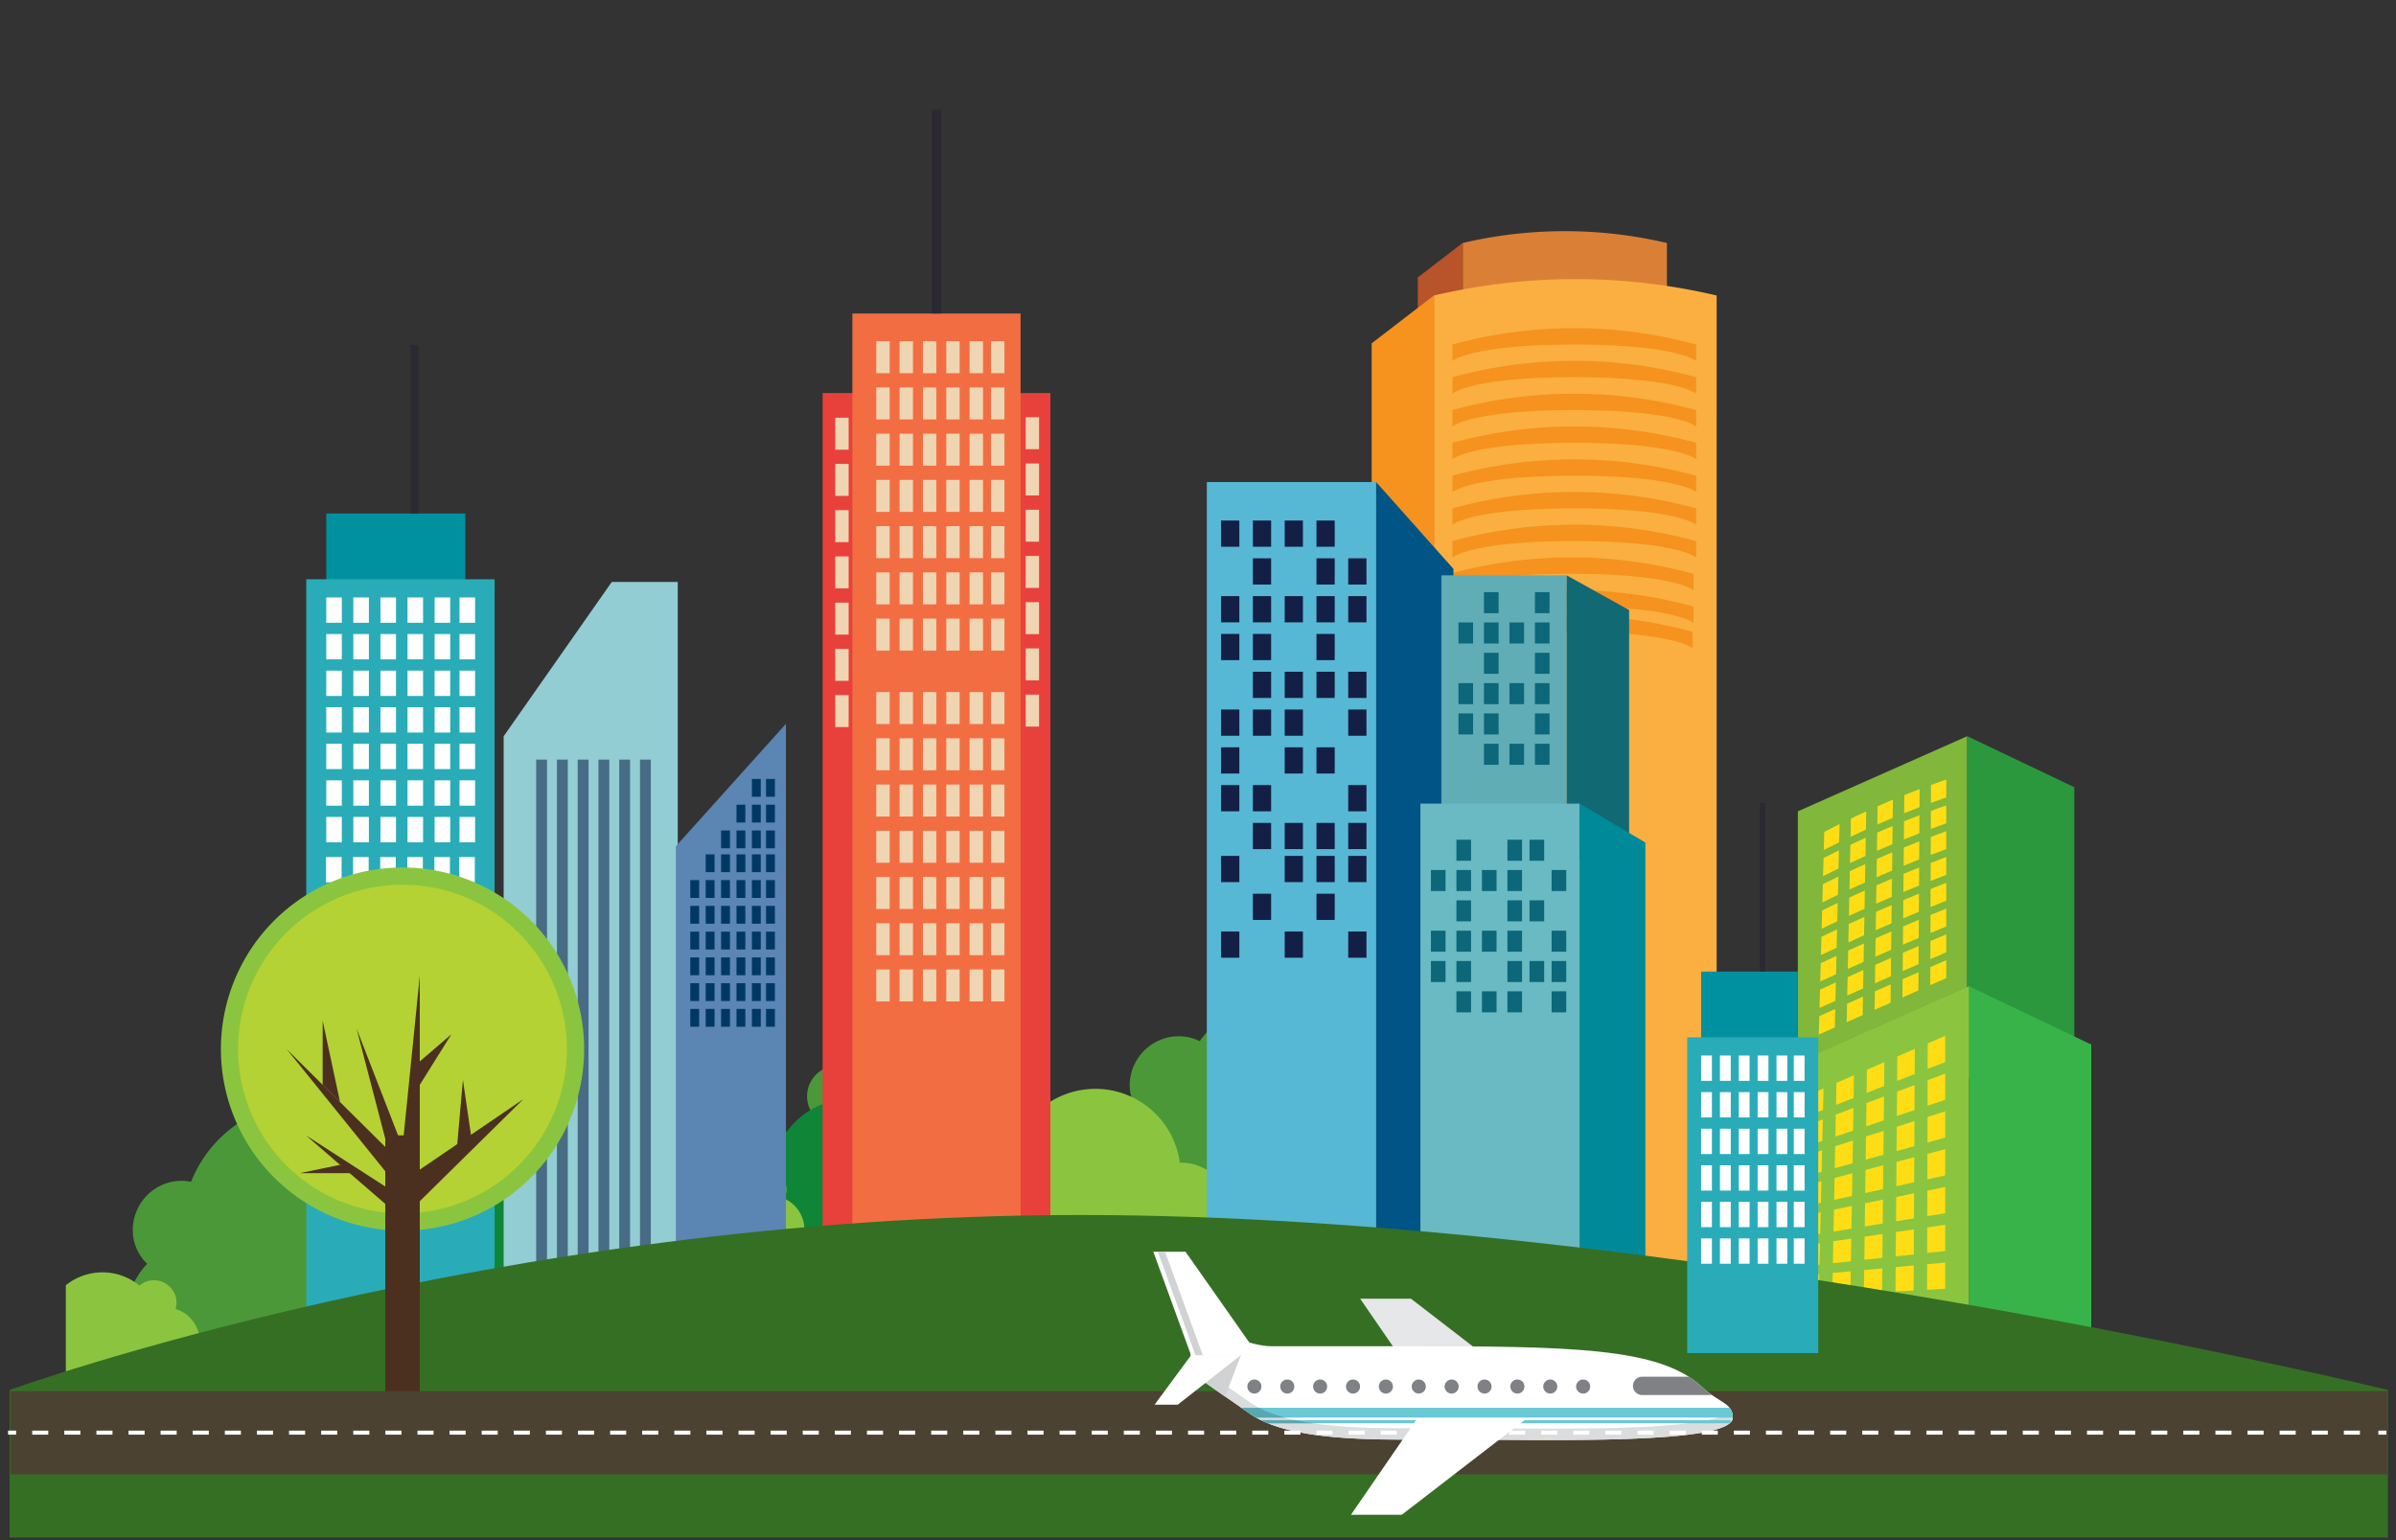 <svg xmlns="http://www.w3.org/2000/svg" viewBox="0 0 700 450"><rect x="0" y="0" width="700" height="450" fill="#333333" stroke="none"/><defs><style>.cls-1{fill:#4b9839;}.cls-2{fill:#0f8537;}.cls-3{fill:#8bc53f;}.cls-4{fill:#d98036;}.cls-5{fill:#b8532a;}.cls-6{fill:#faaf40;}.cls-7{fill:#f6921e;}.cls-8{fill:#56b8d5;}.cls-9{fill:#005486;}.cls-10{fill:#131f44;}.cls-11{fill:#0091a0;}.cls-12{fill:#29acb8;}.cls-13{fill:#2d2932;}.cls-14{fill:#fff;}.cls-15{fill:#92cdd3;}.cls-16{fill:#5b85b2;}.cls-17{fill:#003864;}.cls-18{fill:#486c85;}.cls-19{fill:#e8413c;}.cls-20{fill:#f26e42;}.cls-21{fill:#efd5b2;}.cls-22{fill:#81b73a;}.cls-23{fill:#2b983e;}.cls-24{fill:#ffdd15;}.cls-25{fill:#37b34a;}.cls-26{fill:#61adb5;}.cls-27{fill:#116974;}.cls-28{fill:#69bac2;}.cls-29{fill:#008a99;}.cls-30{fill:#0b6779;}.cls-31{fill:#356f24;}.cls-32{fill:#b4d234;}.cls-33{fill:#4c301f;}.cls-34{fill:#4c4231;}.cls-35{fill:#e6e7e8;}.cls-36{fill:#dbdcdd;}.cls-37{fill:#d0d2d3;}.cls-38{fill:#808184;}.cls-39{fill:#6ac9d4;}.cls-40{fill:#58a8b2;}.cls-41,.cls-42,.cls-43{fill:none;}.cls-41,.cls-42{stroke:#fff;stroke-miterlimit:10;stroke-width:1.18px;}.cls-42{stroke-dasharray:4.69 4.69;}</style></defs><title>Resultado_Avion_ok</title><g id="Capa_2" data-name="Capa 2"><g id="Arte"><path class="cls-1" d="M332.14,324.19a13.89,13.89,0,0,1-2.1-7,14.4,14.4,0,0,1,14.4-14.42,14,14,0,0,1,6.06,1.43,37.13,37.13,0,0,1,66.76,17c.17,0,.35-.06.52-.06a21.29,21.29,0,1,1-15.7,35.57,36.94,36.94,0,0,1-43.31,0,21.24,21.24,0,1,1-26.63-32.48Z"/><path class="cls-1" d="M43,369.27A13.89,13.89,0,0,1,39.26,363a14.4,14.4,0,0,1,10.34-17.56,14,14,0,0,1,6.22-.13A37.12,37.12,0,0,1,124.7,345c.17,0,.33-.14.49-.19a21.29,21.29,0,1,1-6.3,38.37A36.93,36.93,0,0,1,77,394.06,21.24,21.24,0,1,1,43,369.27Z"/><path class="cls-1" d="M237.13,325a8.91,8.91,0,0,1,7.8-13.61,8.89,8.89,0,0,1,3.82.91A23.53,23.53,0,0,1,291,323l.35,0a13.49,13.49,0,1,1-10,22.53,23.4,23.4,0,0,1-27.44,0A13.45,13.45,0,1,1,237.13,325Z"/><path class="cls-2" d="M218.22,343.32a8.91,8.91,0,0,1-1.33-4.49,9.13,9.13,0,0,1,9.13-9.11,8.7,8.7,0,0,1,3.85.93,23.5,23.5,0,0,1,42.3,10.75c.11,0,.21-.06.35-.06a13.5,13.5,0,1,1-10,22.55,23.41,23.41,0,0,1-27.45,0,13.45,13.45,0,1,1-16.89-20.56Z"/><path class="cls-2" d="M130.4,359.38a8.89,8.89,0,0,1-2.06-4.2,9.13,9.13,0,0,1,7.48-10.51,8.72,8.72,0,0,1,3.95.27,23.5,23.5,0,0,1,43.5,3.52c.11,0,.2-.09.33-.12a13.5,13.5,0,0,1,4.52,26.61,13.38,13.38,0,0,1-10.56-2.72,23.41,23.41,0,0,1-27.06,4.59,13.45,13.45,0,1,1-20.09-17.44Z"/><path class="cls-3" d="M404.1,339.75a10.21,10.21,0,0,1-1.52-5.12A10.45,10.45,0,0,1,413,324.19a10.16,10.16,0,0,1,4.38,1.06,26.89,26.89,0,0,1,48.35,12.29c.12,0,.26,0,.4,0a15.41,15.41,0,1,1,0,30.82,15.27,15.27,0,0,1-11.38-5.09,26.71,26.71,0,0,1-31.36,0,15.37,15.37,0,1,1-19.3-23.48Z"/><path class="cls-3" d="M229.16,350.24a6.46,6.46,0,0,0,.56-3.32,6.65,6.65,0,0,0-7.42-5.8,6.8,6.8,0,0,0-2.69,1A17.14,17.14,0,0,0,190,353.73h-.26A9.82,9.82,0,1,0,199,369.12a17,17,0,0,0,19.82-2.48,9.8,9.8,0,1,0,10.33-16.41Z"/><path class="cls-3" d="M58,389.39a9.88,9.88,0,0,0-6.73-6.93,6.45,6.45,0,0,0,.13-3.37,6.66,6.66,0,0,0-8.1-4.81,6.78,6.78,0,0,0-2.54,1.35,17.08,17.08,0,0,0-21.53-.11v33.81A10,10,0,0,0,23.73,405a17,17,0,0,0,19.35-5A9.8,9.8,0,0,0,58,389.39Z"/><path class="cls-3" d="M287.63,341.76A9.28,9.28,0,0,1,286.2,337a9.65,9.65,0,0,1,9.66-9.65,9.11,9.11,0,0,1,4.06,1,24.89,24.89,0,0,1,44.77,11.37l.33,0a14.27,14.27,0,1,1-10.51,23.82,24.72,24.72,0,0,1-29,0,14.22,14.22,0,1,1-17.83-21.74Z"/><path class="cls-4" d="M487,205.44S482.39,202,457.16,202s-29.82,3.46-29.82,3.46V71A130.43,130.43,0,0,1,487,71Z"/><polygon class="cls-5" points="427.34 70.96 414.21 81.07 414.21 200.3 427.34 200.3 427.34 70.96"/><path class="cls-6" d="M501.52,403.34s-6.35-4.79-41.29-4.79-41.29,4.79-41.29,4.79v-317a180.57,180.57,0,0,1,82.59,0Z"/><polygon class="cls-7" points="418.93 86.32 400.74 100.31 400.74 396.23 418.93 396.23 418.93 86.32"/><path class="cls-7" d="M495.54,105.46s-5.48-4.79-35.61-4.79-35.61,4.79-35.61,4.79v-4.79a135,135,0,0,1,71.21,0Z"/><path class="cls-7" d="M495.54,115s-5.48-4.79-35.61-4.79S424.33,115,424.33,115v-4.79a134.82,134.82,0,0,1,71.21,0Z"/><path class="cls-7" d="M495.54,124.6s-5.48-4.78-35.61-4.78-35.61,4.78-35.61,4.78v-4.78a134.89,134.89,0,0,1,71.21,0Z"/><path class="cls-7" d="M495.54,134.17s-5.48-4.79-35.61-4.79-35.61,4.79-35.61,4.79v-4.79a134.89,134.89,0,0,1,71.21,0Z"/><path class="cls-7" d="M495.54,143.74S490.07,139,459.94,139s-35.61,4.79-35.61,4.79V139a134.86,134.86,0,0,1,71.21,0Z"/><path class="cls-7" d="M495.54,153.31s-5.48-4.78-35.61-4.78-35.61,4.78-35.61,4.78v-4.78a134.94,134.94,0,0,1,71.21,0Z"/><path class="cls-7" d="M495.54,162.88s-5.48-4.79-35.61-4.79-35.61,4.79-35.61,4.79V158.1a134.84,134.84,0,0,1,71.21,0Z"/><path class="cls-7" d="M494.75,172.45s-5.48-4.79-35.6-4.79-35.61,4.79-35.61,4.79v-4.79a134.85,134.85,0,0,1,71.22,0Z"/><path class="cls-7" d="M494.75,182s-5.48-4.79-35.6-4.79S423.53,182,423.53,182v-4.79a134.95,134.95,0,0,1,71.22,0Z"/><path class="cls-7" d="M494.49,189.38s-5.48-4.79-35.61-4.79-35.61,4.79-35.61,4.79V184.6a134.85,134.85,0,0,1,71.22,0Z"/><rect class="cls-8" x="352.58" y="140.85" width="49.45" height="232.88"/><polygon class="cls-9" points="402.04 373.73 424.62 373.73 424.62 166.21 402.04 140.85 402.04 373.73"/><rect class="cls-10" x="356.75" y="152.09" width="5.33" height="7.66"/><rect class="cls-10" x="366.04" y="152.09" width="5.32" height="7.66"/><rect class="cls-10" x="375.33" y="152.09" width="5.32" height="7.66"/><rect class="cls-10" x="384.61" y="152.09" width="5.33" height="7.66"/><rect class="cls-10" x="366.04" y="163.13" width="5.32" height="7.66"/><rect class="cls-10" x="384.61" y="163.13" width="5.33" height="7.66"/><rect class="cls-10" x="393.89" y="163.13" width="5.33" height="7.66"/><rect class="cls-10" x="356.75" y="174.18" width="5.33" height="7.66"/><rect class="cls-10" x="366.04" y="174.18" width="5.32" height="7.66"/><rect class="cls-10" x="375.33" y="174.18" width="5.32" height="7.66"/><rect class="cls-10" x="384.61" y="174.18" width="5.33" height="7.66"/><rect class="cls-10" x="393.89" y="174.18" width="5.33" height="7.66"/><rect class="cls-10" x="356.75" y="185.22" width="5.33" height="7.66"/><rect class="cls-10" x="366.04" y="185.22" width="5.32" height="7.66"/><rect class="cls-10" x="384.61" y="185.22" width="5.33" height="7.66"/><rect class="cls-10" x="366.04" y="196.27" width="5.32" height="7.66"/><rect class="cls-10" x="375.33" y="196.27" width="5.32" height="7.66"/><rect class="cls-10" x="384.61" y="196.27" width="5.33" height="7.66"/><rect class="cls-10" x="393.89" y="196.27" width="5.33" height="7.66"/><rect class="cls-10" x="356.75" y="207.31" width="5.33" height="7.66"/><rect class="cls-10" x="366.04" y="207.31" width="5.32" height="7.66"/><rect class="cls-10" x="375.33" y="207.31" width="5.32" height="7.66"/><rect class="cls-10" x="393.89" y="207.31" width="5.33" height="7.66"/><rect class="cls-10" x="356.75" y="218.35" width="5.33" height="7.66"/><rect class="cls-10" x="375.33" y="218.35" width="5.32" height="7.66"/><rect class="cls-10" x="384.61" y="218.35" width="5.33" height="7.66"/><rect class="cls-10" x="356.75" y="229.39" width="5.33" height="7.66"/><rect class="cls-10" x="366.04" y="229.39" width="5.32" height="7.66"/><rect class="cls-10" x="393.89" y="229.39" width="5.33" height="7.66"/><rect class="cls-10" x="366.04" y="240.44" width="5.32" height="7.66"/><rect class="cls-10" x="375.33" y="240.44" width="5.32" height="7.66"/><rect class="cls-10" x="384.61" y="240.44" width="5.33" height="7.66"/><rect class="cls-10" x="393.89" y="240.44" width="5.33" height="7.66"/><rect class="cls-10" x="356.75" y="250.08" width="5.33" height="7.66"/><rect class="cls-10" x="375.33" y="250.08" width="5.32" height="7.66"/><rect class="cls-10" x="384.61" y="250.08" width="5.33" height="7.66"/><rect class="cls-10" x="393.89" y="250.08" width="5.33" height="7.66"/><rect class="cls-10" x="366.04" y="261.13" width="5.32" height="7.66"/><rect class="cls-10" x="384.61" y="261.13" width="5.33" height="7.66"/><rect class="cls-10" x="356.75" y="272.17" width="5.33" height="7.66"/><rect class="cls-10" x="375.33" y="272.17" width="5.32" height="7.66"/><rect class="cls-10" x="393.89" y="272.17" width="5.33" height="7.66"/><rect class="cls-11" x="95.33" y="150.04" width="40.63" height="25.06"/><rect class="cls-12" x="89.48" y="169.25" width="55.02" height="213.82"/><rect class="cls-13" x="119.95" y="100.76" width="2.35" height="49.28"/><rect class="cls-14" x="95.32" y="174.57" width="4.54" height="7.39"/><rect class="cls-14" x="103.23" y="174.57" width="4.54" height="7.39"/><rect class="cls-14" x="111.15" y="174.57" width="4.54" height="7.39"/><rect class="cls-14" x="119.06" y="174.57" width="4.54" height="7.39"/><rect class="cls-14" x="126.98" y="174.57" width="4.55" height="7.39"/><rect class="cls-14" x="95.32" y="185.26" width="4.54" height="7.39"/><rect class="cls-14" x="103.23" y="185.26" width="4.54" height="7.39"/><rect class="cls-14" x="111.15" y="185.26" width="4.54" height="7.39"/><rect class="cls-14" x="119.06" y="185.26" width="4.54" height="7.39"/><rect class="cls-14" x="126.98" y="185.26" width="4.55" height="7.39"/><rect class="cls-14" x="95.32" y="195.95" width="4.54" height="7.4"/><rect class="cls-14" x="103.23" y="195.95" width="4.54" height="7.4"/><rect class="cls-14" x="111.15" y="195.95" width="4.54" height="7.4"/><rect class="cls-14" x="119.06" y="195.95" width="4.54" height="7.4"/><rect class="cls-14" x="126.98" y="195.95" width="4.55" height="7.4"/><rect class="cls-14" x="95.32" y="206.64" width="4.54" height="7.39"/><rect class="cls-14" x="103.23" y="206.64" width="4.54" height="7.39"/><rect class="cls-14" x="111.15" y="206.64" width="4.54" height="7.39"/><rect class="cls-14" x="119.06" y="206.64" width="4.54" height="7.39"/><rect class="cls-14" x="126.98" y="206.64" width="4.55" height="7.39"/><rect class="cls-14" x="95.32" y="217.32" width="4.54" height="7.39"/><rect class="cls-14" x="103.23" y="217.32" width="4.54" height="7.39"/><rect class="cls-14" x="111.15" y="217.32" width="4.54" height="7.39"/><rect class="cls-14" x="119.06" y="217.32" width="4.54" height="7.39"/><rect class="cls-14" x="126.98" y="217.32" width="4.55" height="7.39"/><rect class="cls-14" x="95.32" y="228.01" width="4.54" height="7.39"/><rect class="cls-14" x="103.23" y="228.01" width="4.54" height="7.39"/><rect class="cls-14" x="111.15" y="228.01" width="4.54" height="7.39"/><rect class="cls-14" x="119.06" y="228.01" width="4.54" height="7.39"/><rect class="cls-14" x="126.98" y="228.01" width="4.55" height="7.39"/><rect class="cls-14" x="95.32" y="238.7" width="4.54" height="7.4"/><rect class="cls-14" x="103.23" y="238.7" width="4.54" height="7.4"/><rect class="cls-14" x="111.15" y="238.7" width="4.54" height="7.4"/><rect class="cls-14" x="119.06" y="238.7" width="4.54" height="7.4"/><rect class="cls-14" x="126.98" y="238.7" width="4.55" height="7.4"/><rect class="cls-14" x="134.25" y="174.57" width="4.55" height="7.39"/><rect class="cls-14" x="134.25" y="185.26" width="4.55" height="7.39"/><rect class="cls-14" x="134.25" y="195.95" width="4.55" height="7.4"/><rect class="cls-14" x="134.25" y="206.64" width="4.55" height="7.39"/><rect class="cls-14" x="134.25" y="217.32" width="4.55" height="7.39"/><rect class="cls-14" x="134.25" y="228.01" width="4.55" height="7.39"/><rect class="cls-14" x="134.25" y="238.7" width="4.55" height="7.4"/><rect class="cls-14" x="95.25" y="250.42" width="4.55" height="7.4"/><rect class="cls-14" x="103.16" y="250.42" width="4.55" height="7.4"/><rect class="cls-14" x="111.08" y="250.42" width="4.55" height="7.4"/><rect class="cls-14" x="119" y="250.42" width="4.54" height="7.4"/><rect class="cls-14" x="126.91" y="250.42" width="4.54" height="7.4"/><rect class="cls-14" x="95.25" y="261.11" width="4.55" height="7.39"/><rect class="cls-14" x="103.16" y="261.11" width="4.55" height="7.39"/><rect class="cls-14" x="111.08" y="261.11" width="4.55" height="7.39"/><rect class="cls-14" x="119" y="261.11" width="4.54" height="7.39"/><rect class="cls-14" x="126.91" y="261.11" width="4.54" height="7.39"/><rect class="cls-14" x="95.25" y="271.8" width="4.55" height="7.39"/><rect class="cls-14" x="103.16" y="271.8" width="4.55" height="7.39"/><rect class="cls-14" x="111.08" y="271.8" width="4.55" height="7.39"/><rect class="cls-14" x="119" y="271.8" width="4.54" height="7.39"/><rect class="cls-14" x="126.91" y="271.8" width="4.54" height="7.39"/><rect class="cls-14" x="95.25" y="282.48" width="4.55" height="7.39"/><rect class="cls-14" x="103.16" y="282.48" width="4.55" height="7.39"/><rect class="cls-14" x="111.08" y="282.48" width="4.55" height="7.39"/><rect class="cls-14" x="119" y="282.48" width="4.54" height="7.39"/><rect class="cls-14" x="126.91" y="282.48" width="4.54" height="7.39"/><rect class="cls-14" x="95.25" y="293.17" width="4.55" height="7.39"/><rect class="cls-14" x="103.16" y="293.17" width="4.55" height="7.39"/><rect class="cls-14" x="111.08" y="293.17" width="4.55" height="7.39"/><rect class="cls-14" x="119" y="293.17" width="4.54" height="7.39"/><rect class="cls-14" x="126.91" y="293.17" width="4.54" height="7.39"/><rect class="cls-14" x="95.25" y="303.86" width="4.55" height="7.39"/><rect class="cls-14" x="103.16" y="303.86" width="4.55" height="7.39"/><rect class="cls-14" x="111.08" y="303.86" width="4.55" height="7.39"/><rect class="cls-14" x="119" y="303.86" width="4.54" height="7.39"/><rect class="cls-14" x="126.91" y="303.86" width="4.54" height="7.39"/><rect class="cls-14" x="95.25" y="314.55" width="4.55" height="7.39"/><rect class="cls-14" x="103.16" y="314.55" width="4.55" height="7.39"/><rect class="cls-14" x="111.08" y="314.55" width="4.55" height="7.39"/><rect class="cls-14" x="119" y="314.55" width="4.54" height="7.39"/><rect class="cls-14" x="126.91" y="314.55" width="4.54" height="7.39"/><rect class="cls-14" x="134.18" y="250.42" width="4.54" height="7.4"/><rect class="cls-14" x="134.18" y="261.11" width="4.54" height="7.39"/><rect class="cls-14" x="134.18" y="271.8" width="4.54" height="7.39"/><rect class="cls-14" x="134.18" y="282.48" width="4.54" height="7.39"/><rect class="cls-14" x="134.18" y="293.17" width="4.54" height="7.39"/><rect class="cls-14" x="134.18" y="303.86" width="4.54" height="7.39"/><rect class="cls-14" x="134.18" y="314.55" width="4.54" height="7.39"/><polygon class="cls-15" points="198.01 383.84 147.14 383.84 147.14 215.13 178.74 170.03 198.01 170.03 198.01 383.84"/><polygon class="cls-16" points="229.62 211.48 197.46 247.26 197.46 384.72 229.62 384.72 229.62 211.48"/><rect class="cls-17" x="206.17" y="249.63" width="2.59" height="5.2"/><rect class="cls-17" x="210.67" y="249.63" width="2.58" height="5.2"/><rect class="cls-17" x="215.17" y="249.63" width="2.58" height="5.2"/><rect class="cls-17" x="219.67" y="249.63" width="2.59" height="5.2"/><rect class="cls-17" x="201.67" y="257.15" width="2.59" height="5.21"/><rect class="cls-17" x="206.17" y="257.15" width="2.59" height="5.21"/><rect class="cls-17" x="210.67" y="257.15" width="2.58" height="5.21"/><rect class="cls-17" x="215.17" y="257.15" width="2.58" height="5.21"/><rect class="cls-17" x="219.67" y="257.15" width="2.59" height="5.21"/><rect class="cls-17" x="201.67" y="264.68" width="2.59" height="5.21"/><rect class="cls-17" x="206.17" y="264.68" width="2.59" height="5.21"/><rect class="cls-17" x="210.67" y="264.68" width="2.58" height="5.21"/><rect class="cls-17" x="215.17" y="264.68" width="2.58" height="5.21"/><rect class="cls-17" x="219.67" y="264.68" width="2.59" height="5.21"/><rect class="cls-17" x="201.67" y="272.21" width="2.59" height="5.21"/><rect class="cls-17" x="206.17" y="272.21" width="2.59" height="5.21"/><rect class="cls-17" x="210.67" y="272.21" width="2.58" height="5.21"/><rect class="cls-17" x="215.17" y="272.21" width="2.58" height="5.21"/><rect class="cls-17" x="219.67" y="272.21" width="2.59" height="5.21"/><rect class="cls-17" x="201.67" y="279.74" width="2.59" height="5.2"/><rect class="cls-17" x="206.17" y="279.74" width="2.59" height="5.2"/><rect class="cls-17" x="210.67" y="279.74" width="2.58" height="5.2"/><rect class="cls-17" x="215.17" y="279.74" width="2.58" height="5.2"/><rect class="cls-17" x="219.67" y="279.74" width="2.59" height="5.2"/><rect class="cls-17" x="201.67" y="287.27" width="2.59" height="5.21"/><rect class="cls-17" x="206.17" y="287.27" width="2.59" height="5.21"/><rect class="cls-17" x="210.67" y="287.27" width="2.58" height="5.21"/><rect class="cls-17" x="215.17" y="287.27" width="2.58" height="5.21"/><rect class="cls-17" x="219.67" y="287.27" width="2.59" height="5.21"/><rect class="cls-17" x="201.67" y="294.79" width="2.59" height="5.21"/><rect class="cls-17" x="206.17" y="294.79" width="2.59" height="5.21"/><rect class="cls-17" x="210.67" y="294.79" width="2.58" height="5.21"/><rect class="cls-17" x="215.17" y="294.79" width="2.58" height="5.21"/><rect class="cls-17" x="219.67" y="294.79" width="2.59" height="5.21"/><rect class="cls-17" x="223.8" y="249.63" width="2.59" height="5.2"/><rect class="cls-18" x="156.64" y="221.94" width="3.17" height="152.31"/><rect class="cls-18" x="162.71" y="221.94" width="3.17" height="152.31"/><rect class="cls-18" x="168.78" y="221.94" width="3.17" height="152.31"/><rect class="cls-18" x="174.84" y="221.94" width="3.17" height="152.31"/><rect class="cls-18" x="180.91" y="221.94" width="3.17" height="152.31"/><rect class="cls-18" x="186.97" y="221.94" width="3.17" height="152.31"/><rect class="cls-17" x="223.8" y="257.15" width="2.59" height="5.21"/><rect class="cls-17" x="223.8" y="264.68" width="2.59" height="5.21"/><rect class="cls-17" x="223.8" y="272.21" width="2.59" height="5.21"/><rect class="cls-17" x="223.8" y="279.74" width="2.59" height="5.2"/><rect class="cls-17" x="223.8" y="287.27" width="2.59" height="5.21"/><rect class="cls-17" x="223.8" y="294.79" width="2.59" height="5.21"/><rect class="cls-17" x="219.67" y="227.59" width="2.59" height="5.21"/><rect class="cls-17" x="215.17" y="235.12" width="2.58" height="5.21"/><rect class="cls-17" x="219.67" y="235.12" width="2.59" height="5.21"/><rect class="cls-17" x="210.67" y="242.65" width="2.58" height="5.21"/><rect class="cls-17" x="215.17" y="242.65" width="2.58" height="5.21"/><rect class="cls-17" x="219.67" y="242.65" width="2.59" height="5.21"/><rect class="cls-17" x="223.8" y="227.59" width="2.59" height="5.21"/><rect class="cls-17" x="223.8" y="235.12" width="2.59" height="5.21"/><rect class="cls-17" x="223.8" y="242.65" width="2.59" height="5.21"/><rect class="cls-19" x="240.33" y="114.84" width="66.54" height="258.56"/><rect class="cls-20" x="249.03" y="91.61" width="49.13" height="281.85"/><rect class="cls-13" x="272.17" y="32.02" width="2.85" height="59.59"/><rect class="cls-21" x="256" y="99.7" width="3.92" height="9.34"/><rect class="cls-21" x="262.82" y="99.7" width="3.91" height="9.34"/><rect class="cls-21" x="269.64" y="99.7" width="3.92" height="9.34"/><rect class="cls-21" x="276.45" y="99.7" width="3.91" height="9.34"/><rect class="cls-21" x="283.27" y="99.7" width="3.92" height="9.34"/><rect class="cls-21" x="256" y="113.21" width="3.92" height="9.34"/><rect class="cls-21" x="262.82" y="113.21" width="3.91" height="9.34"/><rect class="cls-21" x="269.64" y="113.21" width="3.92" height="9.34"/><rect class="cls-21" x="276.45" y="113.21" width="3.91" height="9.34"/><rect class="cls-21" x="283.27" y="113.21" width="3.92" height="9.34"/><rect class="cls-21" x="256" y="126.72" width="3.92" height="9.34"/><rect class="cls-21" x="262.82" y="126.72" width="3.91" height="9.34"/><rect class="cls-21" x="269.64" y="126.72" width="3.92" height="9.34"/><rect class="cls-21" x="276.45" y="126.72" width="3.91" height="9.34"/><rect class="cls-21" x="283.27" y="126.72" width="3.92" height="9.34"/><rect class="cls-21" x="256" y="140.22" width="3.92" height="9.35"/><rect class="cls-21" x="262.82" y="140.22" width="3.91" height="9.35"/><rect class="cls-21" x="269.64" y="140.22" width="3.92" height="9.35"/><rect class="cls-21" x="276.45" y="140.22" width="3.91" height="9.35"/><rect class="cls-21" x="283.27" y="140.22" width="3.92" height="9.35"/><rect class="cls-21" x="256" y="153.73" width="3.92" height="9.35"/><rect class="cls-21" x="262.82" y="153.73" width="3.91" height="9.35"/><rect class="cls-21" x="269.64" y="153.73" width="3.92" height="9.35"/><rect class="cls-21" x="276.45" y="153.73" width="3.91" height="9.35"/><rect class="cls-21" x="283.27" y="153.73" width="3.92" height="9.35"/><rect class="cls-21" x="256" y="167.24" width="3.92" height="9.34"/><rect class="cls-21" x="262.82" y="167.24" width="3.91" height="9.34"/><rect class="cls-21" x="269.64" y="167.24" width="3.92" height="9.34"/><rect class="cls-21" x="276.45" y="167.24" width="3.91" height="9.34"/><rect class="cls-21" x="283.27" y="167.24" width="3.92" height="9.34"/><rect class="cls-21" x="256" y="180.75" width="3.92" height="9.34"/><rect class="cls-21" x="262.82" y="180.75" width="3.91" height="9.34"/><rect class="cls-21" x="269.64" y="180.75" width="3.92" height="9.34"/><rect class="cls-21" x="276.45" y="180.75" width="3.91" height="9.34"/><rect class="cls-21" x="283.27" y="180.75" width="3.92" height="9.34"/><rect class="cls-21" x="289.53" y="99.7" width="3.92" height="9.34"/><rect class="cls-21" x="289.53" y="113.21" width="3.92" height="9.34"/><rect class="cls-21" x="289.53" y="126.72" width="3.92" height="9.34"/><rect class="cls-21" x="289.53" y="140.22" width="3.92" height="9.35"/><rect class="cls-21" x="289.53" y="153.73" width="3.92" height="9.35"/><rect class="cls-21" x="289.53" y="167.24" width="3.92" height="9.34"/><rect class="cls-21" x="289.53" y="180.75" width="3.92" height="9.34"/><rect class="cls-21" x="256" y="202.21" width="3.92" height="9.34"/><rect class="cls-21" x="262.82" y="202.21" width="3.91" height="9.34"/><rect class="cls-21" x="269.64" y="202.21" width="3.92" height="9.34"/><rect class="cls-21" x="276.45" y="202.21" width="3.91" height="9.34"/><rect class="cls-21" x="283.27" y="202.21" width="3.92" height="9.34"/><rect class="cls-21" x="256" y="215.72" width="3.92" height="9.34"/><rect class="cls-21" x="262.82" y="215.72" width="3.91" height="9.34"/><rect class="cls-21" x="269.64" y="215.72" width="3.92" height="9.34"/><rect class="cls-21" x="276.45" y="215.72" width="3.91" height="9.34"/><rect class="cls-21" x="283.27" y="215.72" width="3.92" height="9.34"/><rect class="cls-21" x="256" y="229.23" width="3.92" height="9.35"/><rect class="cls-21" x="262.82" y="229.23" width="3.91" height="9.35"/><rect class="cls-21" x="269.64" y="229.23" width="3.92" height="9.35"/><rect class="cls-21" x="276.45" y="229.23" width="3.91" height="9.35"/><rect class="cls-21" x="283.27" y="229.23" width="3.92" height="9.35"/><rect class="cls-21" x="256" y="242.74" width="3.92" height="9.34"/><rect class="cls-21" x="262.82" y="242.74" width="3.91" height="9.34"/><rect class="cls-21" x="269.64" y="242.74" width="3.92" height="9.34"/><rect class="cls-21" x="276.45" y="242.74" width="3.91" height="9.34"/><rect class="cls-21" x="283.27" y="242.74" width="3.92" height="9.34"/><rect class="cls-21" x="256" y="256.24" width="3.92" height="9.34"/><rect class="cls-21" x="262.82" y="256.24" width="3.91" height="9.34"/><rect class="cls-21" x="269.64" y="256.24" width="3.92" height="9.34"/><rect class="cls-21" x="276.45" y="256.24" width="3.91" height="9.34"/><rect class="cls-21" x="283.27" y="256.24" width="3.92" height="9.34"/><rect class="cls-21" x="256" y="269.75" width="3.92" height="9.34"/><rect class="cls-21" x="262.82" y="269.75" width="3.91" height="9.34"/><rect class="cls-21" x="269.64" y="269.75" width="3.92" height="9.34"/><rect class="cls-21" x="276.45" y="269.75" width="3.91" height="9.34"/><rect class="cls-21" x="283.27" y="269.75" width="3.92" height="9.34"/><rect class="cls-21" x="256" y="283.26" width="3.92" height="9.34"/><rect class="cls-21" x="262.82" y="283.26" width="3.91" height="9.34"/><rect class="cls-21" x="269.64" y="283.26" width="3.92" height="9.34"/><rect class="cls-21" x="276.45" y="283.26" width="3.91" height="9.34"/><rect class="cls-21" x="283.27" y="283.26" width="3.92" height="9.34"/><rect class="cls-21" x="289.53" y="202.21" width="3.92" height="9.34"/><rect class="cls-21" x="289.53" y="215.72" width="3.92" height="9.34"/><rect class="cls-21" x="289.53" y="229.23" width="3.92" height="9.35"/><rect class="cls-21" x="289.53" y="242.74" width="3.92" height="9.34"/><rect class="cls-21" x="289.53" y="256.24" width="3.92" height="9.34"/><rect class="cls-21" x="289.53" y="269.75" width="3.92" height="9.34"/><rect class="cls-21" x="289.53" y="283.26" width="3.92" height="9.34"/><rect class="cls-21" x="299.66" y="121.91" width="3.91" height="9.34"/><rect class="cls-21" x="299.66" y="135.42" width="3.91" height="9.34"/><rect class="cls-21" x="299.66" y="148.93" width="3.91" height="9.34"/><rect class="cls-21" x="299.66" y="162.44" width="3.91" height="9.34"/><rect class="cls-21" x="299.66" y="175.94" width="3.91" height="9.34"/><rect class="cls-21" x="299.66" y="189.45" width="3.91" height="9.34"/><rect class="cls-21" x="299.66" y="202.96" width="3.91" height="9.34"/><rect class="cls-21" x="244.02" y="122.05" width="3.91" height="9.34"/><rect class="cls-21" x="244.02" y="135.55" width="3.91" height="9.34"/><rect class="cls-21" x="244.02" y="149.06" width="3.91" height="9.34"/><rect class="cls-21" x="244.02" y="162.57" width="3.91" height="9.34"/><rect class="cls-21" x="244.02" y="176.08" width="3.91" height="9.34"/><rect class="cls-21" x="244.02" y="189.59" width="3.91" height="9.34"/><rect class="cls-21" x="244.02" y="203.09" width="3.91" height="9.34"/><rect class="cls-19" x="275.99" y="360.54" width="9.43" height="12.55"/><rect class="cls-19" x="264.92" y="361.09" width="9.43" height="12.55"/><polygon class="cls-22" points="574.74 314.94 525.25 314.94 525.25 237.05 574.74 215.1 574.74 314.94"/><polygon class="cls-23" points="606.02 230.01 574.74 215.1 574.74 314.94 606.02 314.94 606.02 230.01"/><polygon class="cls-24" points="537.44 240.78 532.96 243.06 532.82 248.35 537.31 246.1 537.44 240.78"/><polygon class="cls-24" points="545.23 237.06 540.76 239.16 540.65 244.49 545.13 242.4 545.23 237.06"/><polygon class="cls-24" points="553.02 233.65 548.55 235.57 548.47 240.9 552.96 238.98 553.02 233.65"/><polygon class="cls-24" points="560.82 230.56 556.35 232.29 556.29 237.61 560.78 235.85 560.82 230.56"/><polygon class="cls-24" points="568.61 227.77 564.14 229.33 564.12 234.6 568.61 233 568.61 227.77"/><polygon class="cls-24" points="537.25 248.45 532.76 250.69 532.61 256 537.13 253.77 537.25 248.45"/><polygon class="cls-24" points="545.09 244.75 540.59 246.84 540.48 252.18 545 250.1 545.09 244.75"/><polygon class="cls-24" points="552.93 241.33 548.44 243.26 548.35 248.6 552.87 246.66 552.93 241.33"/><polygon class="cls-24" points="560.77 238.19 556.27 239.96 556.22 245.28 560.74 243.48 560.77 238.19"/><polygon class="cls-24" points="568.61 235.31 564.11 236.93 564.1 242.2 568.61 240.54 568.61 235.31"/><polygon class="cls-24" points="537.08 256.13 532.55 258.34 532.41 263.66 536.95 261.47 537.08 256.13"/><polygon class="cls-24" points="544.96 252.46 540.43 254.53 540.32 259.89 544.86 257.81 544.96 252.46"/><polygon class="cls-24" points="552.84 249.02 548.32 250.97 548.24 256.32 552.78 254.36 552.84 249.02"/><polygon class="cls-24" points="560.73 245.82 556.2 247.63 556.16 252.95 560.69 251.12 560.73 245.82"/><polygon class="cls-24" points="568.61 242.85 564.09 244.52 564.07 249.8 568.61 248.08 568.61 242.85"/><polygon class="cls-24" points="536.89 263.83 532.34 266.02 532.2 271.35 536.77 269.18 536.89 263.83"/><polygon class="cls-24" points="544.82 260.18 540.27 262.25 540.16 267.61 544.73 265.54 544.82 260.18"/><polygon class="cls-24" points="552.75 256.73 548.2 258.69 548.12 264.04 552.69 262.07 552.75 256.73"/><polygon class="cls-24" points="560.68 253.46 556.13 255.31 556.08 260.64 560.65 258.76 560.68 253.46"/><polygon class="cls-24" points="568.61 250.39 564.06 252.13 564.04 257.4 568.61 255.62 568.61 250.39"/><polygon class="cls-24" points="536.71 271.55 532.14 273.7 531.99 279.05 536.59 276.91 536.71 271.55"/><polygon class="cls-24" points="544.69 267.91 540.11 269.98 540 275.35 544.59 273.28 544.69 267.91"/><polygon class="cls-24" points="552.66 264.43 548.09 266.41 548 271.78 552.6 269.78 552.66 264.43"/><polygon class="cls-24" points="560.63 261.1 556.06 262.99 556.01 268.33 560.6 266.41 560.63 261.1"/><polygon class="cls-24" points="568.61 257.93 564.03 259.73 564.01 265.01 568.61 263.16 568.61 257.93"/><polygon class="cls-24" points="536.53 279.28 531.93 281.41 531.79 286.77 536.41 284.66 536.53 279.28"/><polygon class="cls-24" points="544.55 275.66 539.95 277.73 539.84 283.1 544.46 281.04 544.55 275.66"/><polygon class="cls-24" points="552.57 272.15 547.97 274.15 547.89 279.52 552.51 277.51 552.57 272.15"/><polygon class="cls-24" points="560.59 268.75 555.99 270.69 555.94 276.03 560.56 274.06 560.59 268.75"/><polygon class="cls-24" points="568.61 265.47 564.01 267.34 563.99 272.62 568.61 270.69 568.61 265.47"/><polygon class="cls-24" points="536.35 287.04 531.73 289.14 531.58 294.51 536.23 292.42 536.35 287.04"/><polygon class="cls-24" points="544.41 283.42 539.79 285.49 539.67 290.88 544.32 288.81 544.41 283.42"/><polygon class="cls-24" points="552.48 279.87 547.86 281.9 547.77 287.29 552.42 285.25 552.48 279.87"/><polygon class="cls-24" points="560.55 276.4 555.92 278.39 555.87 283.74 560.51 281.72 560.55 276.4"/><polygon class="cls-24" points="568.61 273.01 563.98 274.95 563.96 280.23 568.61 278.23 568.61 273.01"/><polygon class="cls-24" points="536.17 294.8 531.52 296.89 531.37 302.27 536.05 300.2 536.17 294.8"/><polygon class="cls-24" points="544.28 291.2 539.63 293.26 539.51 298.66 544.18 296.59 544.28 291.2"/><polygon class="cls-24" points="552.39 287.62 547.74 289.66 547.66 295.05 552.33 292.99 552.39 287.62"/><polygon class="cls-24" points="560.5 284.06 555.85 286.1 555.8 291.45 560.47 289.38 560.5 284.06"/><polygon class="cls-24" points="568.61 280.54 563.95 282.56 563.93 287.84 568.61 285.77 568.61 280.54"/><polygon class="cls-3" points="575.29 402.06 518.85 402.06 518.85 313.22 575.29 288.19 575.29 402.06"/><polygon class="cls-25" points="610.97 305.2 575.29 288.19 575.29 402.06 610.97 402.06 610.97 305.2"/><polygon class="cls-24" points="532.75 318.04 527.65 320.24 527.48 326.31 532.6 324.3 532.75 318.04"/><polygon class="cls-24" points="541.63 314.19 536.53 316.39 536.41 322.82 541.53 320.81 541.63 314.19"/><polygon class="cls-24" points="550.52 310.34 545.42 312.55 545.33 319.31 550.45 317.31 550.52 310.34"/><polygon class="cls-24" points="559.41 306.49 554.31 308.7 554.25 315.81 559.38 313.8 559.41 306.49"/><polygon class="cls-24" points="568.3 302.65 563.2 304.85 563.17 312.31 568.3 310.31 568.3 302.65"/><polygon class="cls-24" points="532.54 327.07 527.41 329 527.25 335.07 532.39 333.35 532.54 327.07"/><polygon class="cls-24" points="541.48 323.73 536.35 325.65 536.22 332.07 541.37 330.35 541.48 323.73"/><polygon class="cls-24" points="550.42 320.38 545.29 322.3 545.2 329.07 550.35 327.35 550.42 320.38"/><polygon class="cls-24" points="559.36 317.03 554.23 318.95 554.17 326.07 559.32 324.35 559.36 317.03"/><polygon class="cls-24" points="568.3 313.69 563.17 315.61 563.15 323.07 568.3 321.35 568.3 313.69"/><polygon class="cls-24" points="532.33 336.12 527.17 337.75 527.01 343.83 532.19 342.39 532.33 336.12"/><polygon class="cls-24" points="541.33 333.27 536.16 334.9 536.04 341.33 541.22 339.89 541.33 333.27"/><polygon class="cls-24" points="550.32 330.43 545.15 332.06 545.07 338.83 550.25 337.39 550.32 330.43"/><polygon class="cls-24" points="559.31 327.57 554.15 329.21 554.09 336.32 559.27 334.89 559.31 327.57"/><polygon class="cls-24" points="568.3 324.73 563.14 326.36 563.12 333.82 568.3 332.38 568.3 324.73"/><polygon class="cls-24" points="532.13 345.16 526.94 346.51 526.78 352.58 531.98 351.43 532.13 345.16"/><polygon class="cls-24" points="541.17 342.82 535.98 344.16 535.86 350.58 541.06 349.43 541.17 342.82"/><polygon class="cls-24" points="550.21 340.47 545.03 341.82 544.93 348.58 550.14 347.43 550.21 340.47"/><polygon class="cls-24" points="559.26 338.12 554.07 339.47 554.01 346.58 559.22 345.43 559.26 338.12"/><polygon class="cls-24" points="568.3 335.77 563.11 337.12 563.09 344.58 568.3 343.43 568.3 335.77"/><polygon class="cls-24" points="531.92 354.2 526.71 355.26 526.54 361.34 531.78 360.48 531.92 354.2"/><polygon class="cls-24" points="541.02 352.36 535.8 353.42 535.67 359.84 540.91 358.98 541.02 352.36"/><polygon class="cls-24" points="550.11 350.51 544.89 351.57 544.8 358.34 550.04 357.48 550.11 350.51"/><polygon class="cls-24" points="559.21 348.66 553.99 349.72 553.93 356.83 559.17 355.98 559.21 348.66"/><polygon class="cls-24" points="568.3 346.82 563.08 347.88 563.06 355.33 568.3 354.48 568.3 346.82"/><polygon class="cls-24" points="531.72 363.25 526.47 364.02 526.3 370.09 531.58 369.52 531.72 363.25"/><polygon class="cls-24" points="540.86 361.9 535.61 362.67 535.48 369.09 540.75 368.52 540.86 361.9"/><polygon class="cls-24" points="550.01 360.55 544.76 361.32 544.67 368.09 549.94 367.52 550.01 360.55"/><polygon class="cls-24" points="559.15 359.21 553.9 359.98 553.85 367.09 559.12 366.52 559.15 359.21"/><polygon class="cls-24" points="568.3 357.86 563.05 358.63 563.03 366.09 568.3 365.52 568.3 357.86"/><polygon class="cls-24" points="531.51 372.29 526.24 372.77 526.07 378.85 531.37 378.56 531.51 372.29"/><polygon class="cls-24" points="540.71 371.44 535.43 371.93 535.3 378.35 540.6 378.06 540.71 371.44"/><polygon class="cls-24" points="549.91 370.6 544.63 371.08 544.53 377.85 549.83 377.56 549.91 370.6"/><polygon class="cls-24" points="559.1 369.75 553.83 370.23 553.77 377.35 559.07 377.06 559.1 369.75"/><polygon class="cls-24" points="568.3 368.9 563.02 369.39 563 376.85 568.3 376.56 568.3 368.9"/><polygon class="cls-24" points="531.31 381.33 526 381.53 525.83 387.6 531.16 387.6 531.31 381.33"/><polygon class="cls-24" points="540.56 380.99 535.25 381.19 535.12 387.6 540.44 387.6 540.56 380.99"/><polygon class="cls-24" points="549.8 380.64 544.5 380.84 544.4 387.6 549.73 387.6 549.8 380.64"/><polygon class="cls-24" points="559.05 380.29 553.74 380.49 553.69 387.6 559.02 387.6 559.05 380.29"/><polygon class="cls-24" points="568.3 379.94 562.99 380.14 562.97 387.6 568.3 387.6 568.3 379.94"/><rect class="cls-26" x="421.1" y="168.1" width="36.61" height="80.86"/><polygon class="cls-27" points="457.71 168.1 475.95 178.25 475.95 259.1 457.71 248.95 457.71 168.1"/><rect class="cls-28" x="414.98" y="234.8" width="46.49" height="145.95"/><polygon class="cls-29" points="461.47 234.79 480.7 246.17 480.7 380.75 461.47 380.75 461.47 234.79"/><rect class="cls-30" x="433.54" y="173.02" width="4.28" height="6.14"/><rect class="cls-30" x="448.44" y="173.02" width="4.27" height="6.14"/><rect class="cls-30" x="426.09" y="181.87" width="4.28" height="6.15"/><rect class="cls-30" x="433.54" y="181.87" width="4.28" height="6.15"/><rect class="cls-30" x="440.99" y="181.87" width="4.27" height="6.15"/><rect class="cls-30" x="448.44" y="181.87" width="4.27" height="6.15"/><rect class="cls-30" x="433.54" y="190.73" width="4.28" height="6.14"/><rect class="cls-30" x="448.44" y="190.73" width="4.27" height="6.14"/><rect class="cls-30" x="426.09" y="199.6" width="4.28" height="6.14"/><rect class="cls-30" x="433.54" y="199.6" width="4.28" height="6.14"/><rect class="cls-30" x="440.99" y="199.6" width="4.27" height="6.14"/><rect class="cls-30" x="448.44" y="199.6" width="4.27" height="6.14"/><rect class="cls-30" x="426.09" y="208.45" width="4.28" height="6.14"/><rect class="cls-30" x="433.54" y="208.45" width="4.28" height="6.14"/><rect class="cls-30" x="448.44" y="208.45" width="4.27" height="6.14"/><rect class="cls-30" x="433.54" y="217.31" width="4.28" height="6.15"/><rect class="cls-30" x="440.99" y="217.31" width="4.27" height="6.15"/><rect class="cls-30" x="448.44" y="217.31" width="4.27" height="6.15"/><rect class="cls-30" x="425.5" y="245.35" width="4.27" height="6.15"/><rect class="cls-30" x="440.4" y="245.35" width="4.27" height="6.15"/><rect class="cls-30" x="418.05" y="254.2" width="4.27" height="6.14"/><rect class="cls-30" x="425.5" y="254.2" width="4.27" height="6.14"/><rect class="cls-30" x="432.95" y="254.2" width="4.27" height="6.14"/><rect class="cls-30" x="440.4" y="254.2" width="4.27" height="6.14"/><rect class="cls-30" x="425.5" y="263.06" width="4.27" height="6.14"/><rect class="cls-30" x="440.4" y="263.06" width="4.27" height="6.14"/><rect class="cls-30" x="418.05" y="271.93" width="4.27" height="6.14"/><rect class="cls-30" x="425.5" y="271.93" width="4.27" height="6.14"/><rect class="cls-30" x="432.95" y="271.93" width="4.27" height="6.14"/><rect class="cls-30" x="440.4" y="271.93" width="4.27" height="6.14"/><rect class="cls-30" x="418.05" y="280.79" width="4.27" height="6.14"/><rect class="cls-30" x="425.5" y="280.79" width="4.27" height="6.14"/><rect class="cls-30" x="440.4" y="280.79" width="4.27" height="6.14"/><rect class="cls-30" x="425.5" y="289.64" width="4.27" height="6.15"/><rect class="cls-30" x="432.95" y="289.64" width="4.27" height="6.15"/><rect class="cls-30" x="440.4" y="289.64" width="4.27" height="6.15"/><rect class="cls-30" x="446.85" y="245.35" width="4.28" height="6.15"/><rect class="cls-30" x="446.85" y="263.06" width="4.28" height="6.14"/><rect class="cls-30" x="446.85" y="280.79" width="4.28" height="6.14"/><rect class="cls-30" x="453.31" y="254.2" width="4.27" height="6.14"/><rect class="cls-30" x="453.31" y="271.93" width="4.27" height="6.14"/><rect class="cls-30" x="453.31" y="280.79" width="4.27" height="6.14"/><rect class="cls-30" x="453.31" y="289.64" width="4.27" height="6.15"/><path class="cls-31" d="M697.64,449.24V406.12S487.86,355,315.68,355,2.81,406.12,2.81,406.12v43.11Z"/><path class="cls-3" d="M170.66,306.53a53.06,53.06,0,1,1-53.06-53.07A53.06,53.06,0,0,1,170.66,306.53Z"/><circle class="cls-32" cx="117.59" cy="306.52" r="48.02"/><rect class="cls-33" x="112.56" y="331.73" width="10.08" height="88.36"/><polyline class="cls-33" points="117.6 345.17 152.89 321.16 119.75 353.82"/><polyline class="cls-33" points="114.95 337.49 83.75 306.53 114.95 345.17"/><polyline class="cls-33" points="122.64 337.49 122.64 285.15 117.6 335.09 104.16 300.52 113.4 335.94"/><polyline class="cls-33" points="113.4 347.22 89.38 331.73 114.95 353.82"/><polyline class="cls-33" points="133.59 334.3 135.24 315.53 138 334.3"/><polyline class="cls-33" points="122.64 310.13 131.88 302.2 122.64 316.97"/><polyline class="cls-33" points="94.27 316.97 94.27 298.24 99.35 322.01"/><polyline class="cls-33" points="99.35 340.34 87.59 342.77 104.16 342.77"/><rect class="cls-34" x="3.05" y="406.47" width="694.46" height="24.31"/><polygon class="cls-35" points="397.37 379.45 412.21 379.45 448.46 407.4 416.59 407.4 397.37 379.45"/><path class="cls-14" d="M347.89,385.94c7.55,3.3,18,7.4,23.46,7.4H410c49.08,0,74.81.37,87.08,11.77,5.37,5,9.13,4.73,9.15,9.09,0,8-54.33,6.43-79.66,6.43H409.85c-17.83,0-35.09-1.11-44.33-7.35-3.38-2.28-11.4-7.93-17.64-12.33Z"/><path class="cls-36" d="M409.85,417.31h16.72c24,0,74,1.36,79.21-5.25a4.75,4.75,0,0,1,.45,2.14c0,8-54.33,6.43-79.66,6.43H409.85c-17.83,0-35.09-1.11-44.33-7.35-3.38-2.28-11.4-7.93-17.64-12.33v-3.32c6.24,4.41,14.26,10,17.64,12.33C374.76,416.2,392,417.31,409.85,417.31Z"/><polygon class="cls-14" points="348.05 396.19 336.95 365.74 346.36 365.74 367.75 396.19 348.05 396.19"/><polygon class="cls-37" points="340.38 365.74 351.47 396.19 349.34 396.19 338.25 365.74 340.38 365.74"/><circle class="cls-38" cx="462.52" cy="405.12" r="2.06"/><circle class="cls-38" cx="452.92" cy="405.12" r="2.06"/><circle class="cls-38" cx="443.31" cy="405.12" r="2.06"/><circle class="cls-38" cx="433.71" cy="405.12" r="2.06"/><circle class="cls-38" cx="424.1" cy="405.12" r="2.06"/><circle class="cls-38" cx="414.5" cy="405.12" r="2.06"/><circle class="cls-38" cx="404.89" cy="405.12" r="2.06"/><circle class="cls-38" cx="395.29" cy="405.12" r="2.06"/><circle class="cls-38" cx="385.68" cy="405.12" r="2.06"/><circle class="cls-38" cx="376.08" cy="405.12" r="2.06"/><circle class="cls-38" cx="366.47" cy="405.12" r="2.06"/><path class="cls-38" d="M500.15,407.61H479.76a2.68,2.68,0,0,1,0-5.36h13.59a26.08,26.08,0,0,1,3.73,2.87A29.88,29.88,0,0,0,500.15,407.61Z"/><path class="cls-39" d="M506.22,414.2H366.94c-.49-.28-1-.57-1.42-.88l-2.89-2H505.28A4.3,4.3,0,0,1,506.22,414.2Z"/><path class="cls-39" d="M368.39,414.94H505.28a2.34,2.34,0,0,1,.6.33,3.12,3.12,0,0,1-.56.59H370.44Q369.38,415.43,368.39,414.94Z"/><path class="cls-40" d="M362.68,411.34h5.17a37.81,37.81,0,0,0,7.59,2.86H367c-.51-.29-1-.59-1.48-.91Z"/><path class="cls-40" d="M378.5,414.94c1.66.36,3.39.66,5.19.92H370.43l-.79-.34-.26-.11-.86-.4-.14-.07Z"/><path class="cls-37" d="M362.54,395.94l-4.63,12.14c-3.7-2.58-6.17-4.39-10-7.11v-5Z"/><polygon class="cls-14" points="337.31 410.43 344.07 410.43 362.54 395.94 348.01 395.94 337.31 410.43"/><polygon class="cls-14" points="394.69 442.59 409.53 442.59 445.79 414.64 413.91 414.64 394.69 442.59"/><line class="cls-41" x1="2.36" y1="418.59" x2="4.71" y2="418.59"/><line class="cls-42" x1="9.41" y1="418.59" x2="692.51" y2="418.59"/><line class="cls-41" x1="694.85" y1="418.59" x2="697.21" y2="418.59"/><rect class="cls-11" x="496.99" y="283.88" width="28.27" height="25.06"/><rect class="cls-12" x="492.92" y="303.09" width="38.28" height="92.25"/><rect class="cls-13" x="514.11" y="234.6" width="1.64" height="49.28"/><rect class="cls-14" x="496.98" y="308.41" width="3.16" height="7.39"/><rect class="cls-14" x="502.49" y="308.41" width="3.16" height="7.39"/><rect class="cls-14" x="507.99" y="308.41" width="3.16" height="7.39"/><rect class="cls-14" x="513.5" y="308.41" width="3.16" height="7.39"/><rect class="cls-14" x="519.01" y="308.41" width="3.16" height="7.39"/><rect class="cls-14" x="496.98" y="319.1" width="3.16" height="7.39"/><rect class="cls-14" x="502.49" y="319.1" width="3.16" height="7.39"/><rect class="cls-14" x="507.99" y="319.1" width="3.16" height="7.39"/><rect class="cls-14" x="513.5" y="319.1" width="3.16" height="7.39"/><rect class="cls-14" x="519.01" y="319.1" width="3.16" height="7.39"/><rect class="cls-14" x="496.98" y="329.79" width="3.16" height="7.4"/><rect class="cls-14" x="502.49" y="329.79" width="3.16" height="7.4"/><rect class="cls-14" x="507.99" y="329.79" width="3.16" height="7.4"/><rect class="cls-14" x="513.5" y="329.79" width="3.16" height="7.4"/><rect class="cls-14" x="519.01" y="329.79" width="3.16" height="7.4"/><rect class="cls-14" x="496.98" y="340.48" width="3.16" height="7.39"/><rect class="cls-14" x="502.49" y="340.48" width="3.16" height="7.39"/><rect class="cls-14" x="507.99" y="340.48" width="3.16" height="7.39"/><rect class="cls-14" x="513.5" y="340.48" width="3.16" height="7.39"/><rect class="cls-14" x="519.01" y="340.48" width="3.16" height="7.39"/><rect class="cls-14" x="496.98" y="351.16" width="3.16" height="7.39"/><rect class="cls-14" x="502.49" y="351.16" width="3.16" height="7.39"/><rect class="cls-14" x="507.99" y="351.16" width="3.16" height="7.39"/><rect class="cls-14" x="513.5" y="351.16" width="3.16" height="7.39"/><rect class="cls-14" x="519.01" y="351.16" width="3.16" height="7.39"/><rect class="cls-14" x="496.98" y="361.85" width="3.16" height="7.39"/><rect class="cls-14" x="502.49" y="361.85" width="3.16" height="7.39"/><rect class="cls-14" x="507.99" y="361.85" width="3.16" height="7.39"/><rect class="cls-14" x="513.5" y="361.85" width="3.16" height="7.39"/><rect class="cls-14" x="519.01" y="361.85" width="3.16" height="7.39"/><rect class="cls-14" x="524.06" y="308.41" width="3.16" height="7.39"/><rect class="cls-14" x="524.06" y="319.1" width="3.16" height="7.39"/><rect class="cls-14" x="524.06" y="329.79" width="3.16" height="7.4"/><rect class="cls-14" x="524.06" y="340.48" width="3.16" height="7.39"/><rect class="cls-14" x="524.06" y="351.16" width="3.16" height="7.39"/><rect class="cls-14" x="524.06" y="361.85" width="3.16" height="7.39"/><rect class="cls-43" width="700" height="450"/></g></g></svg>